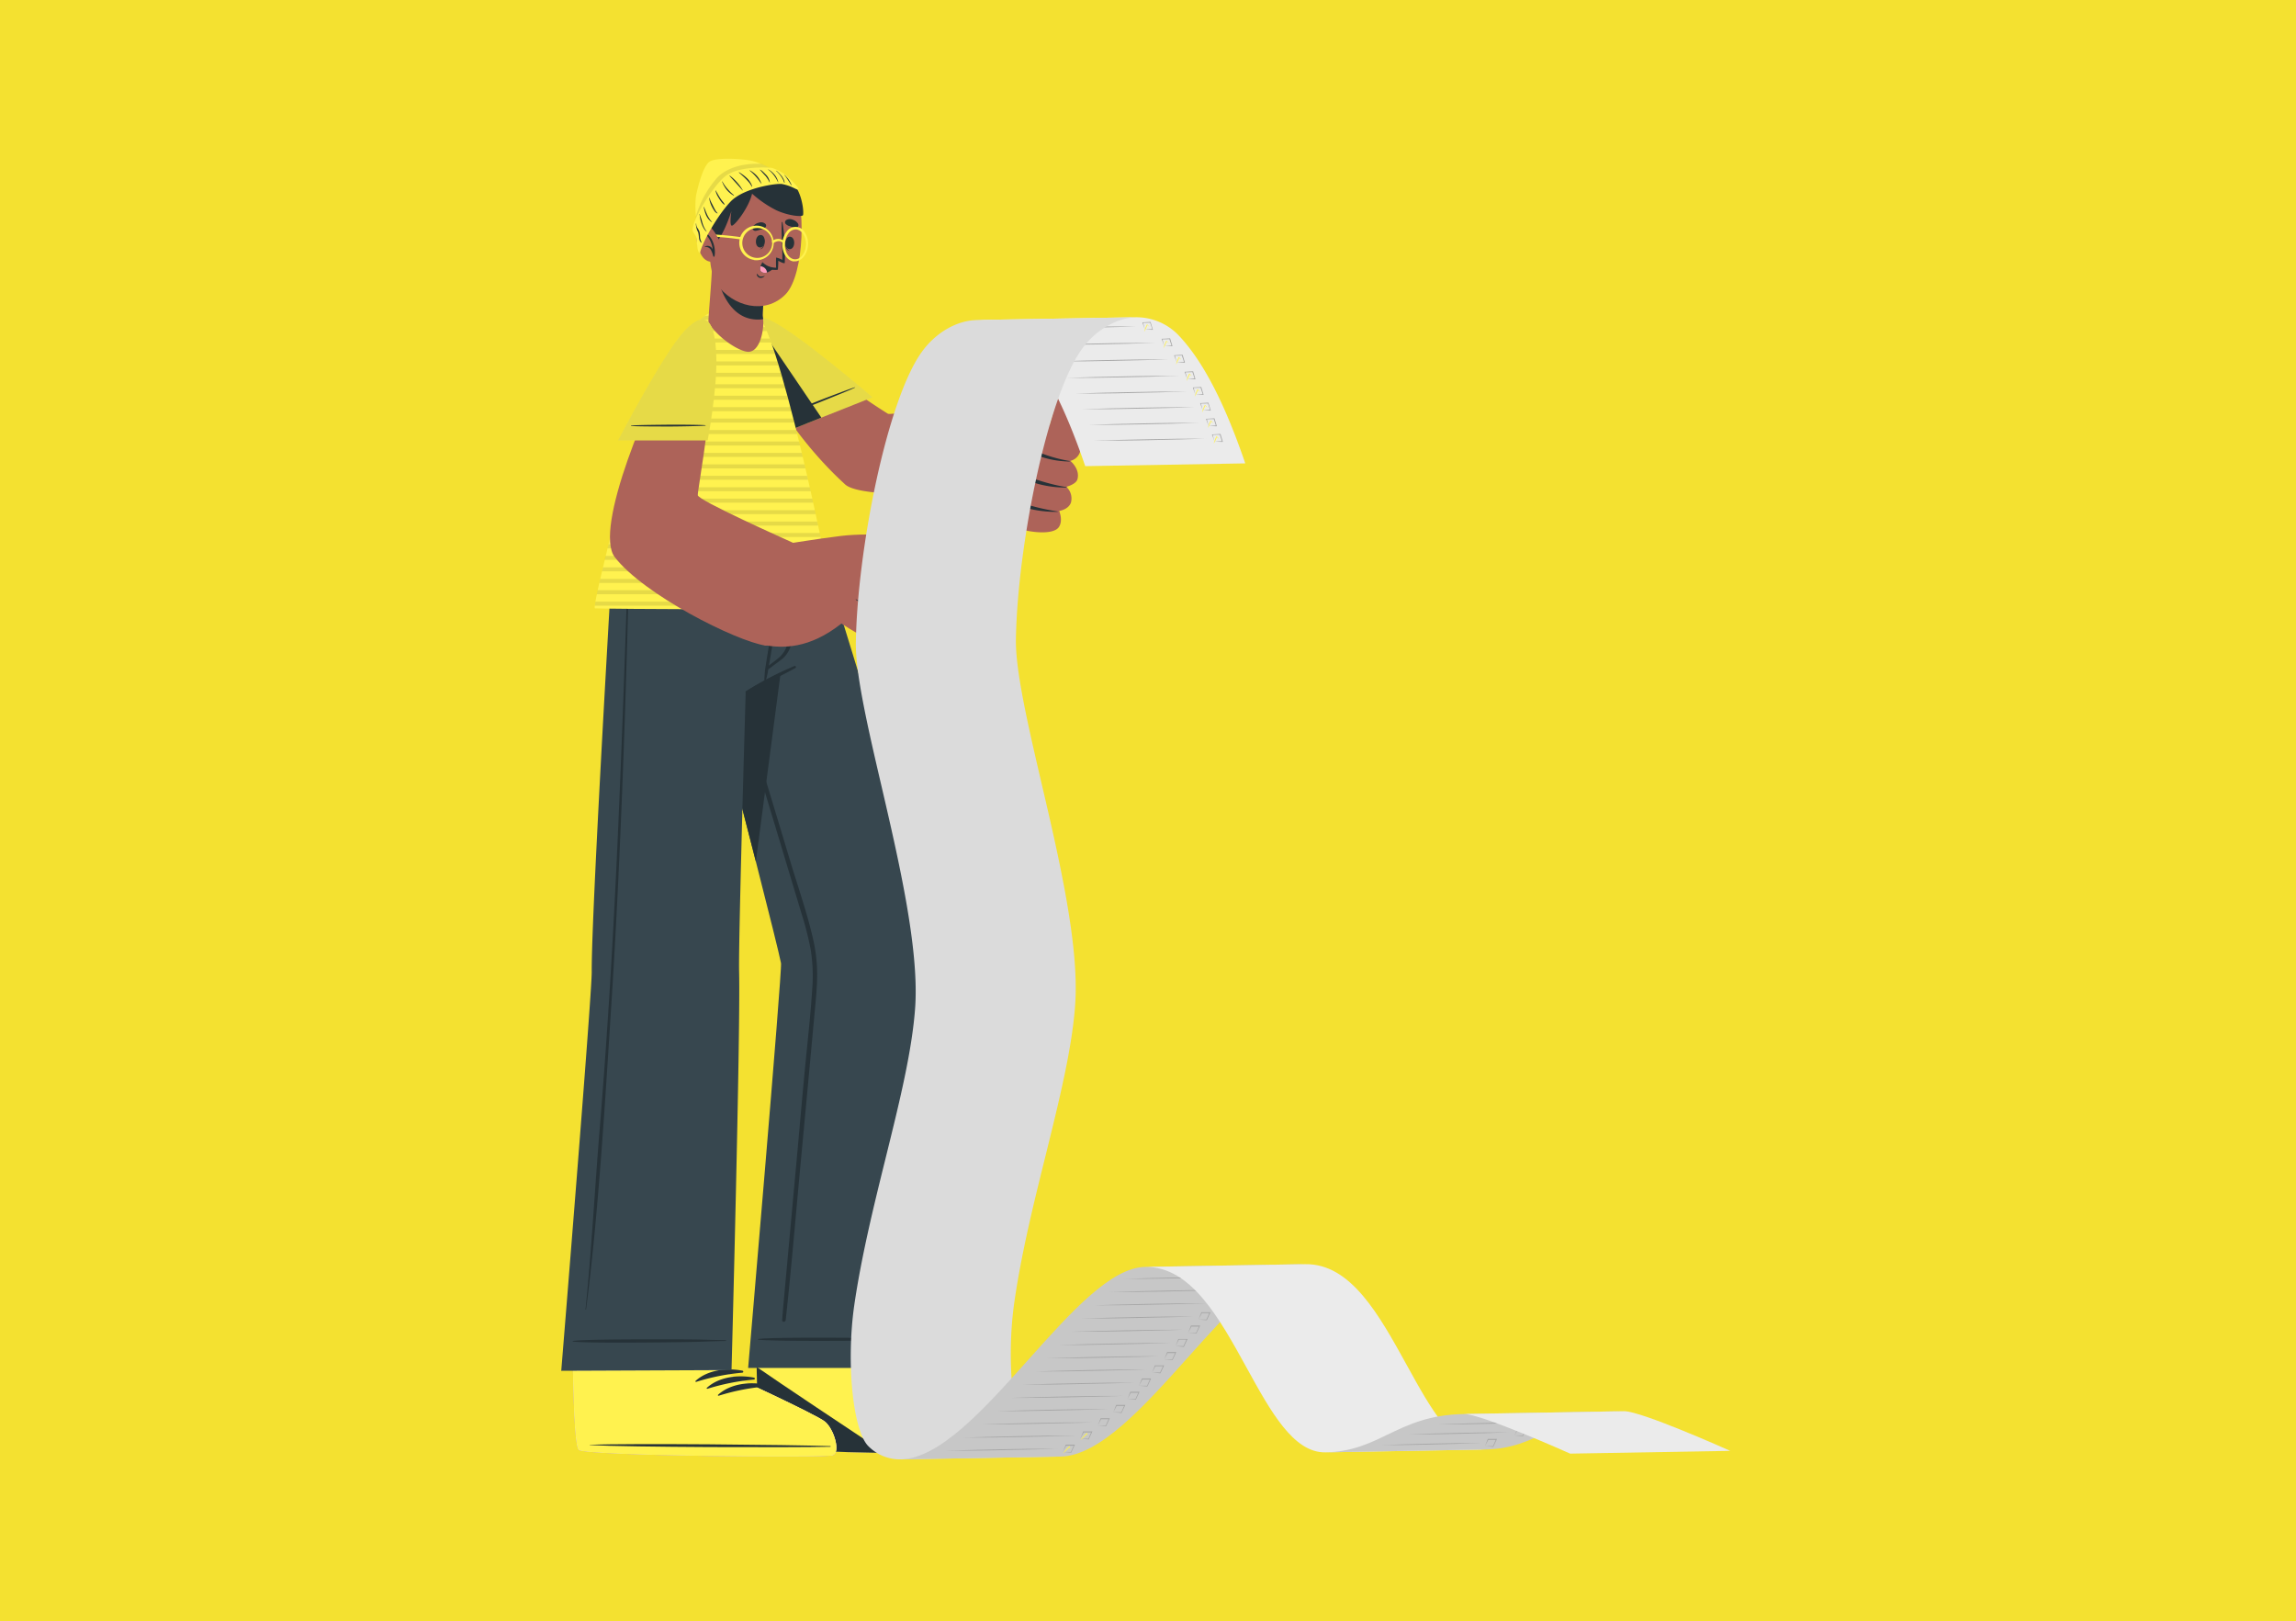 <svg xmlns="http://www.w3.org/2000/svg" width="405" height="286" viewBox="0 0 405 286">
    <defs>
        <style>
            .cls-2{fill:#ad6359}.cls-3{fill:#ebebeb}.cls-4{fill:#fff24f}.cls-5{fill:#263238}.cls-6{fill:#37474f}.cls-7{opacity:.1}.cls-9{fill:#a6a6a6}.cls-11{fill:#c7c7c7}
        </style>
    </defs>
    <g id="Group_278" transform="translate(-1203 -4628)">
        <path id="heart-2607178_1920" fill="#f4e130" d="M0 0H405V286H0z" transform="translate(1203 4628)"/>
        <g id="freepik--Character--inject-786" transform="translate(1194.72 4563.267)">
            <path id="Path_1660" d="M207.983 431.661c-1.462.47-43.174-.063-44.749-1.092-.627-.376-.878-6.462-1-13.8v-.232q-.044-2.277-.05-4.661v-.627l2.02-21.637 27.9.27-2.748 21.436v.853l-.169 4.435v.458s15.815 7.3 17.421 8.613 2.843 5.514 1.375 5.984z" class="cls-2" transform="translate(-20.459 -110.631)"/>
            <path id="Path_1661" d="M207.983 444.514c-1.462.47-43.174-.063-44.749-1.092-.627-.376-.878-6.462-1-13.8v-.232q-.044-2.277-.05-4.661v-.629l27.177.069v.853l-.169 4.435v.458s15.815 7.3 17.421 8.614 2.838 5.514 1.37 5.985z" class="cls-3" transform="translate(-20.459 -123.484)"/>
            <path id="Path_1662" d="M208.011 447.634c-.753.245-12.083.22-23.162 0-2.227-.044-4.442-.094-6.556-.151-7.9-.213-14.429-.539-15.056-.935s-.878-6.273-1-13.513v-.546h.031l26.882.044V433s15.878 7.34 17.478 8.651 2.845 5.519 1.383 5.983z" class="cls-4" transform="translate(-20.481 -126.611)"/>
            <path id="Path_1663" d="M209.276 453.767c-7.026-.264-35.4-.659-42.371-.383-.056 0-.056.044 0 .044 6.964.414 35.339.577 42.371.452.151 0 .151-.107 0-.113z" class="cls-5" transform="translate(-22.203 -134.362)"/>
            <path id="Path_1664" d="M204.988 432.613c-2.76-.552-6.148-.169-8.287 1.775-.082.075 0 .194.113.163a39.216 39.216 0 0 1 8.156-1.587.176.176 0 0 0 .019-.351z" class="cls-5" transform="translate(-33.31 -126.571)"/>
            <path id="Path_1665" d="M208.148 434.573c-2.76-.552-6.148-.169-8.287 1.775-.082.075 0 .195.113.163a39.221 39.221 0 0 1 8.156-1.587.176.176 0 1 0 .019-.351z" class="cls-5" transform="translate(-34.488 -127.301)"/>
            <path id="Path_1666" d="M211.308 436.533c-2.76-.552-6.148-.169-8.287 1.775-.082.075 0 .195.113.163a39.209 39.209 0 0 1 8.156-1.587.176.176 0 0 0 .019-.351z" class="cls-5" transform="translate(-35.665 -128.031)"/>
            <path id="Path_1667" d="M184.85 447.634c-2.227-.044-4.442-.094-6.556-.151-7.9-.213-14.429-.539-15.056-.935s-.878-6.273-1-13.513v-.546h.031c3.697 2.586 16.677 11.224 22.581 15.145z" class="cls-5" transform="translate(-20.481 -126.611)"/>
            <path id="Path_1668" d="M181.78 345.251h-30.044s6.035-70.169 5.8-71.392c-.3-1.568-2.077-8.67-4.442-17.948-.74-2.9-1.537-6.016-2.371-9.247-2.24-8.726-4.711-18.268-6.863-26.568-3.231-12.434-5.753-22.1-5.753-22.1h25.458s2.967 9.41 6.713 21.644c6.1 19.887 14.247 47.258 15.056 53.914 1.301 10.746-3.554 71.697-3.554 71.697z" class="cls-6" transform="translate(-11.489 -39.228)"/>
            <path id="Path_1669" d="M189.568 424.427c-4.592-.094-3.268-.132-7.861-.176-2.246 0-17-.151-19.1.2a.05.05 0 0 0 0 .094c2.1.345 16.851.213 19.1.195 4.592-.05 3.275-.088 7.861-.182a.069.069 0 0 0 0-.132z" class="cls-5" transform="translate(-20.607 -123.528)"/>
            <path id="Path_1670" d="M166.258 273.366c-.985-4.341-2.459-8.595-3.764-12.861q-3.908-12.986-7.861-25.966-1.976-6.493-3.971-12.974-1-3.275-2.026-6.543c-.665-2.133-1.43-4.247-2.033-6.4-.245-.872-.376-.389-.063.721.627 2.24 1.255 4.479 1.913 6.719q1.939 6.637 3.908 13.268 3.9 13.174 7.886 26.349 1.989 6.619 3.977 13.218a53.7 53.7 0 0 1 1.625 6.4 29.36 29.36 0 0 1 .27 6.838c-.289 4.6-.816 9.191-1.255 13.77s-.847 9.191-1.255 13.8l-2.509 27.434q-.157 1.744-.295 3.482c0 .389.558.358.627 0 .991-9.046 1.744-18.118 2.591-27.177s1.688-18.024 2.509-27.032c.213-2.265.452-4.529.452-6.807a27.973 27.973 0 0 0-.726-6.239z" class="cls-5" transform="translate(-14.562 -43.019)"/>
            <path id="Path_1671" d="M160.676 198c-1.763 13.676-5.125 39.316-7.578 57.917C147.351 233.382 138.11 198 138.11 198z" class="cls-5" transform="translate(-11.489 -39.228)"/>
            <path id="Path_1672" d="M156.343 432.408c-1.462.477-43.174.1-44.755-.928-.627-.376-.9-6.455-1.054-13.8v-.232c-.038-1.518-.063-3.08-.069-4.661v-.627c-.1-10.621.665-21.637.665-21.637l27.265.169-.753 21.437-.031.853-.151 4.435v.458s15.9 7.284 17.516 8.595 2.824 5.468 1.367 5.938z" class="cls-2" transform="translate(-1.183 -110.971)"/>
            <path id="Path_1673" d="M156.348 445.242c-1.462.477-43.174.1-44.755-.928-.627-.376-.9-6.455-1.054-13.8v-.232c-.038-1.518-.063-3.08-.069-4.661v-.627l27.177-.031-.031.853-.151 4.435v.458s15.9 7.284 17.516 8.595 2.829 5.468 1.367 5.938z" class="cls-3" transform="translate(-1.189 -123.805)"/>
            <path id="Path_1674" d="M156.389 448.369c-1.462.477-43.174.1-44.755-.928-.627-.376-.9-6.455-1.054-13.8v-.232l26.913-.056v.458s15.9 7.284 17.516 8.595 2.842 5.494 1.38 5.963z" class="cls-4" transform="translate(-1.23 -126.931)"/>
            <path id="Path_1675" d="M157.675 454.49c-7.026-.232-35.408-.527-42.371-.226-.056 0-.063.044 0 .044 6.957.389 35.339.452 42.371.3.15-.008.15-.108 0-.118z" class="cls-5" transform="translate(-2.973 -134.677)"/>
            <path id="Path_1676" d="M153.311 433.367c-2.76-.546-6.148-.151-8.281 1.8-.082.075 0 .194.113.169a38.819 38.819 0 0 1 8.156-1.625.176.176 0 0 0 .013-.345z" class="cls-5" transform="translate(-14.055 -126.854)"/>
            <path id="Path_1677" d="M156.48 435.309c-2.76-.54-6.154-.144-8.281 1.807-.088.075 0 .194.113.163a39.22 39.22 0 0 1 8.156-1.619.176.176 0 1 0 .013-.351z" class="cls-5" transform="translate(-15.235 -127.579)"/>
            <path id="Path_1678" d="M159.648 437.259c-2.767-.54-6.154-.144-8.287 1.807-.082.075 0 .188.119.163a38.674 38.674 0 0 1 8.156-1.619.176.176 0 1 0 .013-.351z" class="cls-5" transform="translate(-16.414 -128.306)"/>
            <path id="Path_1679" d="M151.257 197.97s-.583 12.183-3.369 21.832c-.226.8-.471 1.581-.728 2.334a45.2 45.2 0 0 0-7.34 3.764s-.289 9.8-.583 20.7c-.32 12.221-.659 25.853-.583 28.739.257 10.815-1.336 70.263-1.336 70.263l-30.037.125s5.414-66.411 5.376-70.376c-.056-6.368 1.449-34.5 2.61-55.037.715-12.647 1.3-22.4 1.3-22.4z" class="cls-6" transform="translate(0 -39.198)"/>
            <path id="Path_1680" d="M137.478 424.824c-4.586-.075-3.268-.113-7.854-.138-2.246 0-17.007-.075-19.1.282-.044 0-.044.088 0 .094 2.1.339 16.857.144 19.1.113 4.586-.069 3.268-.1 7.854-.213a.069.069 0 1 0 0-.138z" class="cls-5" transform="translate(-1.195 -123.7)"/>
            <path id="Path_1681" d="M121.628 204.921c-.546 16.756-1.129 33.519-1.882 50.263s-1.757 33.613-3.137 50.376c-.784 9.366-1.518 22.547-2.509 31.888 0 .063.088.088.1 0 2.183-16.625 3.394-37.177 4.467-53.908s1.794-33.475 2.365-50.226c.32-9.473.565-18.952.847-28.431a.128.128 0 0 0-.251.038z" class="cls-5" transform="translate(-2.541 -41.758)"/>
            <path id="Path_1682" d="M167.713 235.362a55.664 55.664 0 0 0-8.588 4.5.1.1 0 0 0 .094.176c2.892-1.412 5.853-2.767 8.67-4.329a.194.194 0 0 0-.176-.345z" class="cls-5" transform="translate(-19.304 -53.146)"/>
            <path id="Path_1683" d="M169.857 218.866c-.194 1.066-.458 2.127-.684 3.187s-.376 2.014-.627 2.992a5.107 5.107 0 0 1-1.393 2.509c-.4.364-.822.684-1.255 1.016-.22.176-.464.351-.7.533a2.628 2.628 0 0 1 .082-.433l.207-1.211c.151-.9.295-1.8.433-2.7.27-1.769.514-3.563.885-5.314 0-.075-.094-.1-.107 0-.445 1.738-.928 3.463-1.317 5.213-.188.859-.859 5.1-.885 5.4s-.056.627-.069.935a3.47 3.47 0 0 0 0 .954c0 .075.113.063.144 0a4.116 4.116 0 0 0 .27-.922c.075-.3.144-.627.194-.916a2.12 2.12 0 0 1 .056-.339c.414-.257.8-.59 1.192-.872s.853-.627 1.255-.941a4.749 4.749 0 0 0 1.524-2.378 17.37 17.37 0 0 0 .5-3.049c.132-1.211.232-2.422.4-3.62.014-.087-.092-.11-.105-.044z" class="cls-5" transform="translate(-21.285 -46.989)"/>
            <path id="Path_1684" d="M160.24 143.537c1.669 4.649 7.528 15.056 16.531 23.262 3.482 3.168 29.385 1.085 31.951.088 1.794-.7 5.144-13.758 3.256-14.937-3.538-2.215-26.694 2.892-27.679 2.371a117.6 117.6 0 0 1-17.9-13.8c-4.685-4.657-8.92-4.707-6.159 3.016z" class="cls-2" transform="translate(-19.409 -16.615)"/>
            <path id="Path_1685" d="M166.594 157.073l14.693-5.834s-13.174-11.336-18-13.576c-5.427-2.509-5.527.8-3.62 6.154s6.927 13.256 6.927 13.256z" class="cls-4" transform="translate(-19.101 -16.425)"/>
            <path id="Path_1686" d="M166.594 157.073l14.693-5.834s-13.174-11.336-18-13.576c-5.427-2.509-5.527.8-3.62 6.154s6.927 13.256 6.927 13.256z" class="cls-7" transform="translate(-19.101 -16.425)"/>
            <path id="Path_1687" d="M182.58 157c-.54.119-5.144 1.882-6.142 2.271s-5.069 2-6.06 2.509a.038.038 0 0 0 0 .075c1.066-.307 5.182-1.882 6.2-2.3s5.546-2.221 6.016-2.509c.08-.046.023-.046-.014-.046z" class="cls-5" transform="translate(-23.499 -23.949)"/>
            <path id="Path_1688" d="M172.29 154.829l-5.646 2.252s-5.019-7.9-6.9-13.25c-1.393-3.915-1.713-6.75.333-7z" class="cls-5" transform="translate(-19.132 -16.433)"/>
            <path id="Path_1689" d="M116.711 187.743c.094.107 41.65.376 42.032-.044.533-.627-8.7-45.652-12.942-51.229-.9-1.192-6.637-2.817-9.962-.107-7.064 5.753-13.174 25.5-14.617 31.462-2.359 9.792-4.856 19.529-4.511 19.918z" class="cls-4" transform="translate(-3.502 -15.708)"/>
            <path id="Path_1690" d="M157.1 137.583h-10.73c.176-.163.351-.314.527-.458a4.112 4.112 0 0 1 .333-.245h9.241a1.826 1.826 0 0 1 .389.351 3.4 3.4 0 0 1 .24.352z" class="cls-7" transform="translate(-14.567 -16.451)"/>
            <path id="Path_1691" d="M157 140.769h-13.58c.194-.245.389-.483.59-.709h12.685c.105.22.205.458.305.709z" class="cls-7" transform="translate(-13.468 -17.636)"/>
            <path id="Path_1692" d="M156.915 143.989H141.1c.163-.245.32-.477.483-.709h15.056z" class="cls-7" transform="translate(-12.603 -18.836)"/>
            <path id="Path_1693" d="M156.865 147.2H139.13c.138-.238.276-.477.42-.709h17.064a7.324 7.324 0 0 1 .251.709z" class="cls-7" transform="translate(-11.869 -20.032)"/>
            <path id="Path_1694" d="M156.868 150.419H137.42c.125-.238.245-.477.376-.709h18.884a5.162 5.162 0 0 0 .188.709z" class="cls-7" transform="translate(-11.232 -21.232)"/>
            <path id="Path_1695" d="M156.845 153.639H135.76c.113-.238.226-.477.345-.709h20.508z" class="cls-7" transform="translate(-10.613 -22.432)"/>
            <path id="Path_1696" d="M156.865 156.849H134.28l.32-.709h22.089c.044.232.111.471.176.709z" class="cls-7" transform="translate(-10.062 -23.629)"/>
            <path id="Path_1697" d="M156.892 160.069h-24l.3-.709H156.7z" class="cls-7" transform="translate(-9.544 -24.828)"/>
            <path id="Path_1698" d="M156.941 163.289H131.59c.088-.238.182-.471.282-.709h24.887c.057.263.119.471.182.709z" class="cls-7" transform="translate(-9.059 -26.028)"/>
            <path id="Path_1699" d="M156.993 166.5H130.35c.088-.238.176-.471.27-.709h26.2c.054.237.117.469.173.709z" class="cls-7" transform="translate(-8.597 -27.225)"/>
            <path id="Path_1700" d="M157.066 169.719H129.18c.082-.238.169-.471.257-.709h27.453c.056.238.11.47.176.709z" class="cls-7" transform="translate(-8.161 -28.425)"/>
            <path id="Path_1701" d="M157.141 172.933H128.07c.075-.232.157-.471.245-.7h28.657z" class="cls-7" transform="translate(-7.747 -29.624)"/>
            <path id="Path_1702" d="M157.226 176.149H127l.226-.709h29.824z" class="cls-7" transform="translate(-7.349 -30.821)"/>
            <path id="Path_1703" d="M157.324 179.369H126c.069-.232.138-.471.213-.709h30.947c.057.213.113.477.164.709z" class="cls-7" transform="translate(-6.976 -32.021)"/>
            <path id="Path_1704" d="M157.447 182.583H125.07l.2-.7h31.995c.07.235.126.468.182.7z" class="cls-7" transform="translate(-6.629 -33.221)"/>
            <path id="Path_1705" d="M157.575 185.8H124.2c.056-.22.119-.458.182-.709h33.036c.05.237.107.47.157.709z" class="cls-7" transform="translate(-6.305 -34.417)"/>
            <path id="Path_1706" d="M157.736 189.019H123.42l.169-.709h33.99c.082.238.082.477.157.709z" class="cls-7" transform="translate(-6.015 -35.617)"/>
            <path id="Path_1707" d="M157.884 192.233H122.64l.169-.7h34.924z" class="cls-7" transform="translate(-5.724 -36.817)"/>
            <path id="Path_1708" d="M158.02 195.449h-36.16l.169-.709h35.84c.057.238.107.471.151.709z" class="cls-7" transform="translate(-5.433 -38.013)"/>
            <path id="Path_1709" d="M158.156 198.669H121.08l.169-.709h36.794a3.881 3.881 0 0 0 .113.709z" class="cls-7" transform="translate(-5.143 -39.213)"/>
            <path id="Path_1710" d="M158.28 201.879H120.3l.169-.709h37.641a6.1 6.1 0 0 1 .17.709z" class="cls-7" transform="translate(-4.852 -40.409)"/>
            <path id="Path_1711" d="M158.386 205.1h-38.9c.063-.232.119-.471.176-.709h38.563c.067.237.117.476.161.709z" class="cls-7" transform="translate(-4.55 -41.609)"/>
            <path id="Path_1712" d="M158.505 208.319H118.75c.056-.232.107-.464.169-.709h39.448c.063.245.094.477.138.709z" class="cls-7" transform="translate(-4.274 -42.809)"/>
            <path id="Path_1713" d="M158.6 211.579H118c.05-.232.107-.464.163-.709h40.307c.044.213.088.445.13.709z" class="cls-7" transform="translate(-3.995 -44.024)"/>
            <path id="Path_1714" d="M158.685 214.749H117.28c.044-.22.094-.458.157-.709h41.123c.05.251.087.483.125.709z" class="cls-7" transform="translate(-3.727 -45.205)"/>
            <path id="Path_1715" d="M158.772 217.969H116.74a4.762 4.762 0 0 1 .107-.709h41.838c.043.289.069.527.087.709z" class="cls-7" transform="translate(-3.525 -46.405)"/>
            <path id="Path_1716" d="M155.9 138.2c-1.43.213-5.646-2.4-7.221-5.226-.107-.194.627-8 .59-9.567 0-.32 9.824 2.265 9.824 2.265a24.931 24.931 0 0 0-.872 6.01 3.437 3.437 0 0 0 .075.627v.107c.231 1.251-.296 5.492-2.396 5.784z" class="cls-2" transform="translate(-15.425 -11.419)"/>
            <path id="Path_1717" d="M150.64 123.53c.4 2.365 1.982 8.984 7.4 9.046a6.274 6.274 0 0 0 1-.069v-.107a4.076 4.076 0 0 1-.069-.627 24.93 24.93 0 0 1 .872-6.01s-7.026-1.857-9.203-2.233z" class="cls-5" transform="translate(-16.158 -11.476)"/>
            <path id="Path_1718" d="M150.3 100.054c-1.757 3.174-2.039 13.375-.082 16.073 2.829 3.915 8.507 5.433 12.1 1.794 3.476-3.532 3.607-16.832 1.33-19.391-3.364-3.758-10.754-3.175-13.348 1.524z" class="cls-2" transform="translate(-15.495 -1.244)"/>
            <path id="Path_1719" d="M163.947 115.35s-.05.031-.05.063c0 .684-.119 1.474-.747 1.681v.038c.765-.082.91-1.132.797-1.782z" class="cls-5" transform="translate(-20.82 -8.428)"/>
            <path id="Path_1720" d="M162.934 114.177c-1.1-.119-1.255 2.089-.238 2.2s1.192-2.099.238-2.2z" class="cls-5" transform="translate(-20.397 -7.989)"/>
            <path id="Path_1721" d="M170.4 115.71s.05.031.05.063c-.075.684-.038 1.481.565 1.75v.038c-.762-.161-.793-1.217-.615-1.851z" class="cls-5" transform="translate(-23.488 -8.562)"/>
            <path id="Path_1722" d="M171.068 114.64c1.1 0 1.035 2.208 0 2.215s-.947-2.215 0-2.215z" class="cls-5" transform="translate(-23.494 -8.163)"/>
            <path id="Path_1723" d="M161.654 112.107a7.6 7.6 0 0 0 .878-.238 1.487 1.487 0 0 0 .847-.414.464.464 0 0 0-.038-.571 1.154 1.154 0 0 0-1.161-.207 1.725 1.725 0 0 0-1.035.671.5.5 0 0 0 .508.759z" class="cls-5" transform="translate(-20.045 -6.659)"/>
            <path id="Path_1724" d="M171.96 111.254a8.155 8.155 0 0 1-.859-.289 1.518 1.518 0 0 1-.828-.464.483.483 0 0 1 .069-.571 1.173 1.173 0 0 1 1.173-.138 1.738 1.738 0 0 1 .991.728.5.5 0 0 1-.546.734z" class="cls-5" transform="translate(-23.451 -6.321)"/>
            <path id="Path_1725" d="M162.344 125.133c.151.176.3.408.546.445a1.825 1.825 0 0 0 .753-.119v.038a.916.916 0 0 1-.9.307.734.734 0 0 1-.5-.627c.026-.057.076-.069.101-.044z" class="cls-5" transform="translate(-20.485 -12.069)"/>
            <path id="Path_1726" d="M163.773 117.722a2.346 2.346 0 0 0 1.487 1.154 3.067 3.067 0 0 0 .834.094.7.7 0 0 0 .163 0h.151a.176.176 0 0 0 .151-.144v-.138c.05-.527.056-1.33.056-1.33.188.107 1.142.627 1.142.345a34.8 34.8 0 0 0-.4-7.127c0-.082-.132-.069-.125 0-.113 2.2.157 4.391.082 6.625a4 4 0 0 0-1.079-.414 14.037 14.037 0 0 0 0 1.788 3.243 3.243 0 0 1-2.365-.922c-.078-.063-.135-.019-.097.069z" class="cls-5" transform="translate(-21.048 -6.628)"/>
            <path id="Path_1727" d="M165.581 122.914a2.748 2.748 0 0 1-1.167.778 1.211 1.211 0 0 1-.759 0c-.54-.182-.514-.684-.383-1.1a2.967 2.967 0 0 1 .289-.627 3.6 3.6 0 0 0 2.02.954z" class="cls-5" transform="translate(-20.836 -10.891)"/>
            <path id="Path_1728" fill="#ff9cbd" d="M164.425 124.064a1.211 1.211 0 0 1-.759 0c-.54-.182-.514-.684-.383-1.1a1.255 1.255 0 0 1 1.142 1.1z" transform="translate(-20.84 -11.264)"/>
            <path id="Path_1729" d="M149.019 109.179c1.882-.245 3.689-6.129 3.689-6.129s-.4 2.553.088 2.56 2.974-3.137 3.563-5.646a19.6 19.6 0 0 0 4.222 2.9c2.171 1.023 4.711 1.255 4.774.859.169-1.154-.427-4.316-1.838-5.646a8.225 8.225 0 0 0-7.942-2.2 8.015 8.015 0 0 0-6.085 4.881c-.829 1.742-1.161 8.509-.471 8.421z" class="cls-5" transform="translate(-15.415 -1.071)"/>
            <path id="Path_1730" d="M159.91 117.584a3.036 3.036 0 1 1 3.488-3.243 3.043 3.043 0 0 1-3.507 3.268zm.91-5.6a2.867 2.867 0 0 0-.627 0 2.635 2.635 0 1 0 .627 0z" class="cls-4" transform="translate(-18.653 -7.011)"/>
            <path id="Path_1731" d="M171.39 117.988c-1.148-.188-2-1.531-1.932-3.137a3.645 3.645 0 0 1 .74-2.1 1.882 1.882 0 0 1 3.231.144 3.6 3.6 0 0 1 .546 2.146c-.069 1.675-1.142 2.992-2.39 2.936a.972.972 0 0 1-.195.011zm.627-5.646h-.151a1.6 1.6 0 0 0-1.324.69 3.231 3.231 0 0 0-.627 1.882c-.063 1.449.715 2.66 1.738 2.7s1.882-1.092 1.97-2.509a3.187 3.187 0 0 0-.483-1.882 1.675 1.675 0 0 0-1.154-.866z" class="cls-4" transform="translate(-23.169 -7.146)"/>
            <path id="Path_1732" d="M166.7 116.05l-.251-.326a1.654 1.654 0 0 1 2.271 0l-.307.263c-.633-.753-1.668.025-1.713.063z" class="cls-4" transform="translate(-22.05 -8.394)"/>
            <path id="Path_1733" d="M145.991 115.856l-.351-.2c.094-.163.947-1.606 1.882-1.713a56.5 56.5 0 0 1 5.9.546l-.056.4a51.686 51.686 0 0 0-5.8-.546c-.621.089-1.349 1.137-1.575 1.513z" class="cls-4" transform="translate(-14.295 -7.899)"/>
            <path id="Path_1734" d="M149.369 114.012s-1.619-3.614-3.218-3.093-.8 5.458.772 6.412a1.75 1.75 0 0 0 2.509-.483z" class="cls-2" transform="translate(-14.159 -6.758)"/>
            <path id="Path_1735" d="M147.09 113.19v.044a4.474 4.474 0 0 1 1.738 3.137.972.972 0 0 0-1.38-.533.044.044 0 0 0 0 .075 1.073 1.073 0 0 1 1.1.59 5.157 5.157 0 0 1 .383 1.054c.038.119.238.094.22 0 .31-1.55-.461-3.903-2.061-4.367z" class="cls-5" transform="translate(-14.835 -7.623)"/>
            <path id="Path_1736" d="M159.064 94.946a14.36 14.36 0 0 0-3.8-1.769c-1.512-.42-6.424-.759-7.729.044s-2.284 5.332-2.415 6-.42 4.755.9 5.947 2.472-5.646 5.119-7.6 7.925-2.622 7.925-2.622z" class="cls-4" transform="translate(-14.055)"/>
            <path id="Path_1737" d="M159.129 95.468s-5.282.678-7.93 2.616-3.8 8.783-5.119 7.6a3.242 3.242 0 0 1-.91-2.321 17.677 17.677 0 0 1 3.858-6.9c1.882-1.794 4.718-2.415 7.647-2.321a16.537 16.537 0 0 1 2.454 1.326z" class="cls-7" transform="translate(-14.12 -.522)"/>
            <path id="Path_1738" d="M145.538 110.224c.4-1.813 2.98-6.443 5.345-8.971s8.35-3.319 9.147-3.137c1.932.4 2.509 1.085 2.842.954s-1.462-1.882-1.957-2.3a7.5 7.5 0 0 0-2.716-1.506c-.834-.107-6.148-.351-8.375 1.6s-5.828 7.8-5.571 9.473c.063.4.533.721.627 1.292.113.747.138 1.593.282 2.12.1.418.338.632.376.475z" class="cls-4" transform="translate(-13.773 -.918)"/>
            <path id="Path_1739" d="M154.592 101.554a9.492 9.492 0 0 1-1.129-1.117 6.6 6.6 0 0 1-.916-1.317h-.056a5.157 5.157 0 0 0 .8 1.443 4.391 4.391 0 0 0 1.255 1.054.05.05 0 0 0 .05-.063z" class="cls-5" transform="translate(-16.848 -2.38)"/>
            <path id="Path_1740" d="M146.125 114.265c-.031-.144-.1-.27-.144-.408a2.094 2.094 0 0 1-.107-.477 4.134 4.134 0 0 0-.082-.922 3.211 3.211 0 0 0-.339-.671 1.255 1.255 0 0 1-.251-.8.031.031 0 1 0-.063 0 3.137 3.137 0 0 0 .408 1.512 5.777 5.777 0 0 1 .132.991 1.437 1.437 0 0 0 .37.834.056.056 0 0 0 .075-.063z" class="cls-5" transform="translate(-14.109 -6.791)"/>
            <path id="Path_1741" d="M147.416 111.39a4.673 4.673 0 0 1-.721-1.443c-.082-.245-.138-.5-.213-.753s-.22-.583-.295-.885h-.056c.075.314.1.627.169.954a6.859 6.859 0 0 0 .238.8 4.211 4.211 0 0 0 .339.721 2.027 2.027 0 0 0 .514.627z" class="cls-5" transform="translate(-14.477 -5.805)"/>
            <path id="Path_1742" d="M148.8 108.947a5.2 5.2 0 0 1-.834-1.255c-.207-.452-.383-.916-.558-1.38 0-.031-.069 0-.063 0a6.419 6.419 0 0 0 .433 1.487 3.368 3.368 0 0 0 .383.627 3.513 3.513 0 0 0 .59.552s.069 0 .049-.031z" class="cls-5" transform="translate(-14.928 -5.055)"/>
            <path id="Path_1743" d="M150.37 106.414a1.933 1.933 0 0 1-.414-.565c-.125-.226-.251-.458-.364-.7s-.232-.445-.339-.671a1.838 1.838 0 0 1-.232-.721s-.056-.038-.063 0a1.882 1.882 0 0 0 .107.747 4.587 4.587 0 0 0 .314.778 6.149 6.149 0 0 0 .414.709 1.179 1.179 0 0 0 .533.489c.044-.004.087-.066.044-.066z" class="cls-5" transform="translate(-15.53 -4.103)"/>
            <path id="Path_1744" d="M151.838 103.508c-.144-.188-.289-.383-.414-.583s-.251-.408-.37-.627-.245-.433-.358-.627c0-.038-.063 0-.056 0a4.806 4.806 0 0 0 .245.715 5.539 5.539 0 0 0 .351.627 5.715 5.715 0 0 0 .427.627 2.052 2.052 0 0 0 .533.508c.038 0 .075 0 .063-.056a3.658 3.658 0 0 0-.42-.583z" class="cls-5" transform="translate(-16.158 -3.324)"/>
            <path id="Path_1745" d="M156.933 100.081a7.988 7.988 0 0 0-.458-.734 8.7 8.7 0 0 0-.565-.69 8.337 8.337 0 0 0-1.255-1.167c-.031 0-.075 0-.05.044.759.866 1.556 1.706 2.3 2.578z" class="cls-5" transform="translate(-17.633 -1.773)"/>
            <path id="Path_1746" d="M159.247 98.318a3.519 3.519 0 0 0-.533-.684 7.992 7.992 0 0 0-1.443-1.1c-.031 0-.069 0-.038.05.427.383.866.765 1.255 1.173a7.884 7.884 0 0 1 .571.627c.182.22.307.477.471.709h.044a2.133 2.133 0 0 0-.326-.772z" class="cls-5" transform="translate(-18.611 -1.415)"/>
            <path id="Path_1747" d="M162.009 97.625a3.965 3.965 0 0 0-.483-.671A4.749 4.749 0 0 0 160.3 96c-.031 0-.063 0-.038.05a8.539 8.539 0 0 1 1.129 1.1c.176.2.332.408.5.627a5.638 5.638 0 0 0 .471.627 4.278 4.278 0 0 0-.358-.784z" class="cls-5" transform="translate(-19.741 -1.217)"/>
            <path id="Path_1748" d="M164.316 96.8c-.169-.182-.345-.358-.527-.533a2.422 2.422 0 0 0-.583-.452c-.031 0-.056 0-.031.05.332.358.627.715.979 1.073a6.9 6.9 0 0 1 .709 1.136h.038a2.39 2.39 0 0 0-.583-1.274z" class="cls-5" transform="translate(-20.825 -1.15)"/>
            <path id="Path_1749" d="M166.6 96.681a3.821 3.821 0 0 0-1.11-.941s-.063.031 0 .05a4.85 4.85 0 0 1 .991 1A6.337 6.337 0 0 1 167.2 98h.044a3.137 3.137 0 0 0-.64-1.324z" class="cls-5" transform="translate(-21.683 -1.12)"/>
            <path id="Path_1750" d="M169.157 97.923a2.934 2.934 0 0 0-.113-.3 3.576 3.576 0 0 0-.339-.558 6.97 6.97 0 0 0-.922-.954s-.069 0-.038.05a5.232 5.232 0 0 1 .853.966 4.209 4.209 0 0 1 .32.54c.044.094.088.188.125.282a1.883 1.883 0 0 0 .113.282h.056a.947.947 0 0 0-.055-.308z" class="cls-5" transform="translate(-22.529 -1.258)"/>
            <path id="Path_1751" d="M171.085 98.612a4.857 4.857 0 0 0-.27-.458 4.451 4.451 0 0 0-.333-.42c-.119-.138-.245-.27-.364-.414 0 0-.075 0-.044.044a3.233 3.233 0 0 1 .332.439l.289.433.282.433c.1.151.176.314.289.452h.044a2.415 2.415 0 0 0-.226-.508z" class="cls-5" transform="translate(-23.398 -1.709)"/>
            <path id="Path_1752" d="M133.4 142.771c-5.571 9.41-15.351 32.7-11.581 37.641 5.069 6.606 21.33 14.805 26.574 15.608 2.265.351 7.861-16.769 5.646-17.779-2.673-1.211-17.522-7.848-17.566-8.739s2.026-11.706 2.509-20.96c.497-10.771-2.52-10.928-5.582-5.771z" class="cls-2" transform="translate(-5.104 -17.417)"/>
            <path id="Path_1753" d="M166.435 200.328s6.9-1.148 11.4-1.688c2.509-.3 6.9-.433 8.864.194 2.93.935 14.58 6.731 13.231 9.586-1.217 2.585-10.59-3.664-10.59-3.664s10.038 5.464 7.98 8.306-11.687-5.646-11.687-5.646 10.163 5.853 7.6 8.45c-1.939 1.964-11.117-5.213-11.117-5.213s8.7 5.088 6.8 7.2c-2.108 2.327-10.991-3.764-10.991-3.764-5.747 4.536-10.339 4.348-13.588 3.821-.782-.116 2.098-17.582 2.098-17.582z" class="cls-2" transform="translate(-21.213 -39.373)"/>
            <path id="Path_1754" d="M198.917 205.167c1.2.627 2.422 1.2 3.563 1.882a37.892 37.892 0 0 1 3.331 2.258 23.047 23.047 0 0 1 3.871 3.538 49.472 49.472 0 0 0-7.409-5.489c-1.135-.7-2.246-1.462-3.381-2.171-.032.007-.007-.037.025-.018z" class="cls-5" transform="translate(-34.134 -41.897)"/>
            <path id="Path_1755" d="M194.749 211.668c1.5.834 3.018 1.606 4.479 2.509s2.76 1.882 4.147 2.861c.107.075 0 .107-.082.038-1.424-.935-2.817-1.694-4.26-2.61s-2.842-1.882-4.31-2.76a.023.023 0 0 1 .026-.038z" class="cls-5" transform="translate(-32.582 -44.32)"/>
            <path id="Path_1756" d="M190.145 216.607a38.4 38.4 0 0 1 6.562 4.348c.1.082 0 .113-.113.038-2.152-1.487-3.833-2.672-6.487-4.3-.043-.029-.007-.111.038-.086z" class="cls-5" transform="translate(-30.858 -46.16)"/>
            <path id="Path_1757" d="M139.059 159.249H123.25s8.043-15.42 11.688-19.285c4.1-4.354 5.427-1.3 5.646 4.391s-1.525 14.894-1.525 14.894z" class="cls-4" transform="translate(-5.951 -16.832)"/>
            <path id="Path_1758" d="M139.059 159.249H123.25s8.043-15.42 11.688-19.285c4.1-4.354 5.427-1.3 5.646 4.391s-1.525 14.894-1.525 14.894z" class="cls-7" transform="translate(-5.951 -16.832)"/>
            <path id="Path_1759" d="M140.013 167.6c-.552-.082-5.477-.113-6.55-.094s-5.452.038-6.556.151a.038.038 0 0 0 0 .075c1.1.1 5.521.088 6.612.094s5.966-.069 6.506-.157c.038-.005.026-.062-.012-.069z" class="cls-5" transform="translate(-7.3 -27.862)"/>
            <path id="Path_1760" d="M239.794 161c.627 2.673 2.8 6.324 2.6 8.344a2.327 2.327 0 0 1-1.807 2.12s1.744 1.424 1.255 3.231c-.251.928-1.964 1.343-1.964 1.343a2.79 2.79 0 0 1 .816 2.779c-.433 1.255-2.077 1.481-2.077 1.481s.753 1.757-.094 2.9c-1.719 2.315-12.842-.2-13.632-4.686-.37-2.089 2.315-1.33 2.315-1.33s-3.595-2.026-3.137-4.335 3.883-1.1 3.883-1.1-3.463-1.995-2.748-4.341 3.971-.627 3.971-.627-2.1-2.233-1.129-3.9c1.587-2.754 6.355 2.227 8.933 2.2l1.1-3.921z" class="cls-2" transform="translate(-43.505 -25.44)"/>
            <path id="Path_1761" d="M248.691 162.8c-.351-2.585 1.6-3.218 1.964-5.7.408-2.767-2.967-2.785-4.843 1.744l-1.142 4.056z" class="cls-2" transform="translate(-51.199 -23.277)"/>
            <path id="Path_1762" d="M240.122 189.865a.031.031 0 1 1 0 .063 19.793 19.793 0 0 1-11.292-3.281c-.107-.069-.031-.276.1-.213a40.539 40.539 0 0 0 11.192 3.431z" class="cls-5" transform="translate(-45.277 -34.913)"/>
            <path id="Path_1763" d="M242.115 182.383c.044 0 .038.082 0 .082a18.519 18.519 0 0 1-12.108-4.341c-.119-.1-.119-.307 0-.2 2.403 1.824 8.457 3.957 12.108 4.459z" class="cls-5" transform="translate(-45.701 -31.735)"/>
            <path id="Path_1764" d="M231.927 169.711a25.406 25.406 0 0 0 11.424 5.019c.05 0 .031.088 0 .088a16.59 16.59 0 0 1-6.769-1.518 11.436 11.436 0 0 1-4.73-3.476c-.101-.057-.025-.17.075-.113z" class="cls-5" transform="translate(-46.404 -28.68)"/>
            <path id="Path_1765" d="M223.77 137.789L252 137.3a10.326 10.326 0 0 1 7.672 3.275c4.216 4.479 8.036 11.838 11.675 22.5l-28.231.489c-3.639-10.665-7.459-18.011-11.675-22.49a10.332 10.332 0 0 0-7.672-3.281z" class="cls-3" transform="translate(-43.41 -16.607)"/>
            <path id="Path_1766" d="M256.92 171.791c3.312-.125 6.631-.169 9.943-.251s6.625-.107 9.937-.1c-3.312.125-6.625.169-9.937.257s-6.624.094-9.943.094z" class="cls-9" transform="translate(-55.764 -29.33)"/>
            <path id="Path_1767" d="M290.732 171.475c-.151-.389-.307-.79-.452-1.2v-.075h.075l1.361-.075h.063v.056l.383 1.255v.082h-.082c-.489-.018-.947-.03-1.348-.043zm0 0c.471-.038.916-.075 1.361-.094l-.063.075-.408-1.255.075.05c-.452 0-.9 0-1.361.038l.056-.075a10.213 10.213 0 0 0 .34 1.261z" class="cls-9" transform="translate(-68.195 -28.838)"/>
            <path id="Path_1768" d="M291.668 171.2a5.413 5.413 0 0 1-.458-.376h.1a5.3 5.3 0 0 1-.571 1.223 5.715 5.715 0 0 1 .458-1.255l.044-.088.056.069a4.418 4.418 0 0 1 .371.427z" class="cls-4" transform="translate(-68.367 -29.054)"/>
            <path id="Path_1769" d="M255.28 167.345c3.312-.125 6.631-.163 9.943-.251s6.625-.094 9.956-.094c-3.312.125-6.625.169-9.937.251s-6.642.107-9.962.094z" class="cls-9" transform="translate(-55.152 -27.676)"/>
            <path id="Path_1770" d="M289.042 167.069c-.151-.383-.307-.784-.452-1.2v-.069h.075l1.361-.075h.063v.063l.383 1.255v.082h-.082c-.451-.025-.915-.037-1.348-.056zm0 0l1.361-.094-.063.082-.408-1.255.075.056c-.452 0-.9 0-1.361.038l.056-.075c.145.407.22.821.34 1.248z" class="cls-9" transform="translate(-67.565 -27.199)"/>
            <path id="Path_1771" d="M290.028 166.789a4.388 4.388 0 0 1-.458-.37h.1a5.42 5.42 0 0 1-.571 1.223 5.609 5.609 0 0 1 .458-1.255l.044-.088.056.069a2.456 2.456 0 0 1 .371.421z" class="cls-4" transform="translate(-67.755 -27.415)"/>
            <path id="Path_1772" d="M253.64 162.943c3.312-.125 6.631-.163 9.943-.251s6.625-.107 9.937-.094c-3.312.125-6.625.163-9.937.251s-6.624.107-9.943.094z" class="cls-9" transform="translate(-54.541 -26.034)"/>
            <path id="Path_1773" d="M287.4 162.669c-.151-.383-.307-.79-.452-1.2v-.069h.031c.458-.038.91-.05 1.361-.075h.063v.056l.383 1.255v.082h-.082c-.411-.018-.869-.037-1.304-.049zm0 0c.471-.038.916-.075 1.361-.094l-.063.082-.408-1.255.075.056c-.452 0-.9.031-1.361.031l.056-.075c.122.414.223.822.34 1.255z" class="cls-9" transform="translate(-66.954 -25.559)"/>
            <path id="Path_1774" d="M288.388 162.4a5.418 5.418 0 0 1-.458-.376h.1a5.463 5.463 0 0 1-.571 1.255 5.607 5.607 0 0 1 .458-1.255l.044-.088.056.069a1.618 1.618 0 0 1 .371.395z" class="cls-4" transform="translate(-67.144 -25.79)"/>
            <path id="Path_1775" d="M251.58 158.541c3.312-.125 6.625-.169 9.937-.251s6.631-.107 9.943-.1c-3.312.125-6.625.169-9.937.257s-6.623.1-9.943.094z" class="cls-9" transform="translate(-53.774 -24.392)"/>
            <path id="Path_1776" d="M285.342 158.265c-.151-.389-.307-.79-.452-1.2v-.075h.069c.452-.031.91-.05 1.361-.075h.056v.056l.383 1.255v.075h-.082c-.463-.011-.902-.023-1.335-.036zm0 0c.471-.038.916-.075 1.355-.094l-.056.075-.414-1.255.082.05c-.452 0-.91.038-1.361.038L285 157c.116.418.223.832.342 1.265z" class="cls-9" transform="translate(-66.187 -23.915)"/>
            <path id="Path_1777" d="M286.328 157.986a5.412 5.412 0 0 1-.458-.376h.1a5.874 5.874 0 0 1-.571 1.223 5.715 5.715 0 0 1 .458-1.255l.044-.088.056.069a2.1 2.1 0 0 1 .371.427z" class="cls-4" transform="translate(-66.377 -24.132)"/>
            <path id="Path_1778" d="M249.28 154.134c3.312-.125 6.625-.163 9.937-.251s6.625-.1 9.943-.094c-3.312.125-6.631.169-9.943.251s-6.625.107-9.937.094z" class="cls-9" transform="translate(-52.916 -22.752)"/>
            <path id="Path_1779" d="M283.032 153.859c-.144-.383-.307-.784-.452-1.2v-.069h.082c.452-.031.9-.05 1.355-.075h.063v.063l.376 1.255v.082h-.082c-.445-.025-.903-.037-1.342-.056zm0 0l1.361-.094-.056.082-.414-1.255.075.056c-.452 0-.9.031-1.361.038l.056-.075c.15.407.226.834.339 1.248z" class="cls-9" transform="translate(-65.326 -22.276)"/>
            <path id="Path_1780" d="M284.018 153.586q-.232-.176-.452-.376h.1a5.592 5.592 0 0 1-.577 1.223 5.606 5.606 0 0 1 .458-1.255l.044-.088.063.069a5.4 5.4 0 0 1 .364.427z" class="cls-4" transform="translate(-65.516 -22.492)"/>
            <path id="Path_1781" d="M246.31 149.5c3.312-.125 6.625-.163 9.943-.251s6.625-.107 9.937-.094c-3.312.125-6.625.163-9.937.251s-6.624.11-9.943.094z" class="cls-9" transform="translate(-51.81 -21.025)"/>
            <path id="Path_1782" d="M280.072 149.2c-.151-.383-.307-.79-.452-1.2v-.069h.075c.452-.038.91-.05 1.361-.075h.063v.056l.383 1.255v.082h-.082c-.457 0-.934-.019-1.348-.049zm0 0c.471-.038.916-.075 1.355-.094l-.056.082-.408-1.255.075.05c-.452 0-.91.038-1.361.038l.056-.075c.125.431.219.839.339 1.254z" class="cls-9" transform="translate(-64.223 -20.539)"/>
            <path id="Path_1783" d="M281.058 148.946a5.412 5.412 0 0 1-.458-.376h.1a5.3 5.3 0 0 1-.571 1.223 5.557 5.557 0 0 1 .458-1.255l.044-.088.056.069a5.352 5.352 0 0 1 .371.427z" class="cls-4" transform="translate(-64.413 -20.763)"/>
            <path id="Path_1784" d="M242.81 144.87c3.312-.125 6.625-.169 9.937-.257s6.631-.1 9.943-.094c-3.312.125-6.625.169-9.937.251s-6.631.107-9.943.1z" class="cls-9" transform="translate(-50.505 -19.298)"/>
            <path id="Path_1785" d="M276.572 144.589c-.151-.383-.307-.784-.452-1.2v-.075h.075c.452 0 .91-.05 1.361-.075h.056v.056l.383 1.255v.082h-.069c-.463-.012-.926-.024-1.354-.043zm0 0c.471 0 .916-.069 1.355-.088l-.056.075-.414-1.255.082.056-1.361.038.05-.075c.118.408.224.822.344 1.249z" class="cls-9" transform="translate(-62.918 -18.821)"/>
            <path id="Path_1786" d="M277.552 144.334q-.232-.182-.452-.376h.1a5.871 5.871 0 0 1-.571 1.255 5.717 5.717 0 0 1 .458-1.255l.044-.088.056.069a5.135 5.135 0 0 1 .365.395z" class="cls-4" transform="translate(-63.108 -19.056)"/>
            <path id="Path_1787" d="M237.38 140.233c3.312-.125 6.625-.163 9.937-.251s6.631-.107 9.943-.094c-3.312.125-6.625.163-9.937.251s-6.631.107-9.943.094z" class="cls-9" transform="translate(-48.482 -17.571)"/>
            <path id="Path_1788" d="M271.142 139.959c-.151-.383-.307-.784-.452-1.2v-.069h.075c.452-.031.91-.05 1.361-.075h.013v.056l.383 1.255V140h-.082c-.407-.01-.865-.029-1.298-.041zm0 0c.471-.038.916-.075 1.355-.094l-.056.082-.414-1.255.082.056-1.361.038.05-.082c.118.414.224.822.344 1.255z" class="cls-9" transform="translate(-60.895 -17.096)"/>
            <path id="Path_1789" d="M272.122 139.724q-.232-.176-.452-.376h.1a6.073 6.073 0 0 1-.571 1.255 5.608 5.608 0 0 1 .458-1.255l.044-.088.056.069a5.065 5.065 0 0 1 .365.395z" class="cls-4" transform="translate(-61.085 -17.338)"/>
            <path id="Path_1790" fill="#dbdbdb" d="M210.985 137.789l28.231-.489c-3.708.063-7.39 2.315-9.787 5.646-6.123 8.513-11.361 34.956-11.612 51.179-.088 5.54 2.139 15.138 4.5 25.3 3.137 13.388 6.631 28.557 5.972 38.845-.5 7.748-2.8 17.045-5.232 26.882-2.114 8.513-4.291 17.321-5.527 25.941-1.462 10.238-.213 22.352 2.56 24.912a7.8 7.8 0 0 0 5.565 2.259l-28.231.5a7.8 7.8 0 0 1-5.558-2.258c-2.779-2.56-4.028-14.674-2.566-24.918 1.255-8.613 3.419-17.421 5.527-25.935 2.434-9.843 4.736-19.134 5.238-26.882.627-10.289-2.867-25.464-5.979-38.852-2.365-10.157-4.592-19.761-4.5-25.295.251-16.223 5.489-42.66 11.612-51.185 2.397-3.339 6.079-5.581 9.787-5.65z" transform="translate(-30.336 -16.608)"/>
            <path id="Path_1791" d="M245.83 404.019l28.231-.489c-6.066.107-13.174 8.049-20.7 16.462-7.679 8.57-15.558 17.371-22.478 17.49l-28.231.5c6.9-.125 14.8-8.921 22.478-17.5 7.52-8.408 14.634-16.356 20.7-16.463z" class="cls-11" transform="translate(-35.54 -115.819)"/>
            <path id="Path_1792" d="M215.3 455.789c3.312-.125 6.625-.169 9.937-.257s6.625-.107 9.937-.094c-3.312.125-6.625.163-9.937.251s-6.625.1-9.937.1z" class="cls-9" transform="translate(-40.254 -135.161)"/>
            <path id="Path_1793" d="M248.32 455.576c.163-.4.32-.822.5-1.255v-.031h1.631l-.056.113-.59 1.255v.038h-.044zm0 0h1.455l-.056.038.558-1.255.069.113h-1.468l.056-.031z" class="cls-9" transform="translate(-52.559 -134.735)"/>
            <path id="Path_1794" d="M249.625 455.164a2.739 2.739 0 0 1-.2-.345h.1a9.12 9.12 0 0 1-1.2 1.154 8.787 8.787 0 0 1 1.117-1.255l.075-.069v.094a2.509 2.509 0 0 1 .108.421z" class="cls-4" transform="translate(-52.559 -134.869)"/>
            <path id="Path_1795" d="M220.2 452.1c3.312-.125 6.625-.169 9.937-.257s6.625-.107 9.943-.094c-3.312.125-6.625.163-9.937.251s-6.631.105-9.943.1z" class="cls-9" transform="translate(-42.08 -133.786)"/>
            <path id="Path_1796" d="M253.23 451.856c.157-.4.314-.822.5-1.255v-.031h1.631l-.05.113-.59 1.255v.038h-.038zm0 0h1.449l-.056.038.558-1.255.069.113h-1.468l.056-.031z" class="cls-9" transform="translate(-54.388 -133.348)"/>
            <path id="Path_1797" d="M254.529 451.444a3.808 3.808 0 0 1-.2-.345h.107a9.127 9.127 0 0 1-1.2 1.154A8.726 8.726 0 0 1 254.34 451l.075-.069v.094a2.512 2.512 0 0 1 .114.419z" class="cls-4" transform="translate(-54.388 -133.482)"/>
            <path id="Path_1798" d="M225.1 448.379c3.312-.125 6.625-.169 9.937-.257s6.631-.107 9.943-.094c-3.312.125-6.625.163-9.937.251s-6.624.107-9.943.1z" class="cls-9" transform="translate(-43.906 -132.4)"/>
            <path id="Path_1799" d="M258.13 448.136c.163-.4.314-.822.5-1.255v-.031h1.637l-.056.113-.59 1.255v.038h-.038zm0 0h1.449l-.056.038.558-1.255.075.113h-1.468l.05-.031z" class="cls-9" transform="translate(-56.214 -131.962)"/>
            <path id="Path_1800" d="M229.47 444.659c3.306-.125 6.625-.169 9.937-.257s6.625-.107 9.937-.094c-3.312.125-6.625.163-9.937.251s-6.625.107-9.937.1z" class="cls-9" transform="translate(-45.534 -131.013)"/>
            <path id="Path_1801" d="M262.49 444.416c.163-.4.32-.822.5-1.255v-.031h1.631l-.056.113-.59 1.255v.038h-.044zm0 0h1.455l-.056.038.558-1.255.069.113h-1.468l.05-.031z" class="cls-9" transform="translate(-57.839 -130.576)"/>
            <path id="Path_1802" d="M233.45 440.937c3.312-.125 6.631-.169 9.943-.257s6.625-.107 9.937-.1c-3.312.132-6.625.169-9.937.257s-6.624.106-9.943.1z" class="cls-9" transform="translate(-47.017 -129.625)"/>
            <path id="Path_1803" d="M266.48 440.7c.163-.4.32-.822.5-1.255v-.031h1.637l-.056.113-.59 1.255v.038h-.038zm0 0h1.455l-.056.038.558-1.255.069.113h-1.468l.05-.031z" class="cls-9" transform="translate(-59.326 -129.189)"/>
            <path id="Path_1804" d="M236.71 437.217c3.312-.125 6.625-.169 9.937-.257s6.631-.107 9.943-.1c-3.312.132-6.625.169-9.937.257s-6.624.106-9.943.1z" class="cls-9" transform="translate(-48.232 -128.239)"/>
            <path id="Path_1805" d="M269.74 436.976c.163-.4.314-.822.5-1.255v-.031h1.637l-.056.107-.59 1.255v.038h-.031zm0 0h1.449l-.056.038.558-1.255.075.113H270.3l.05-.031z" class="cls-9" transform="translate(-60.541 -127.803)"/>
            <path id="Path_1806" d="M240.38 433.5c3.312-.125 6.625-.169 9.937-.257s6.631-.107 9.943-.1c-3.312.132-6.625.169-9.937.257s-6.623.1-9.943.1z" class="cls-9" transform="translate(-49.6 -126.852)"/>
            <path id="Path_1807" d="M273.41 433.255c.163-.4.314-.822.5-1.255h1.637l-.056.107-.59 1.255v.038h-.038zm0 0h1.449l-.056.038.558-1.255.075.113h-1.468l.05-.031z" class="cls-9" transform="translate(-61.909 -126.428)"/>
            <path id="Path_1808" d="M243.8 429.787c3.312-.125 6.625-.169 9.937-.257s6.631-.107 9.943-.1c-3.312.132-6.625.169-9.937.257s-6.631.1-9.943.1z" class="cls-9" transform="translate(-50.874 -125.47)"/>
            <path id="Path_1809" d="M276.83 429.536c.157-.4.314-.822.5-1.255v-.031h1.631l-.05.107-.59 1.255v.038h-.038zm0 0h1.449l-.056.038.558-1.255.075.113h-1.474l.056-.031z" class="cls-9" transform="translate(-63.183 -125.031)"/>
            <path id="Path_1810" d="M247 426.057c3.306-.125 6.625-.169 9.937-.257s6.625-.107 9.937-.1c-3.312.132-6.625.169-9.937.257s-6.631.106-9.937.1z" class="cls-9" transform="translate(-52.067 -124.08)"/>
            <path id="Path_1811" d="M280 425.835c.163-.4.32-.822.5-1.255h1.631l-.056.107-.59 1.255v.038h-.044zm0 0h1.4l.558-1.255.069.113h-1.468l.05-.031z" class="cls-9" transform="translate(-64.364 -123.663)"/>
            <path id="Path_1812" d="M250.51 422.337c3.312-.125 6.625-.169 9.937-.257s6.625-.107 9.943-.1c-3.312.132-6.631.169-9.943.257s-6.625.106-9.937.1z" class="cls-9" transform="translate(-53.375 -122.693)"/>
            <path id="Path_1813" d="M283.53 422.092c.163-.4.32-.822.5-1.255v-.037h1.631l-.05.107-.59 1.255v.038h-.044zm0 0h1.455l-.056.031.558-1.255.069.113h-1.468l.056-.031z" class="cls-9" transform="translate(-65.68 -122.254)"/>
            <path id="Path_1814" d="M253.42 418.617c3.312-.125 6.625-.169 9.937-.257s6.631-.107 9.943-.1c-3.312.132-6.625.169-9.937.257s-6.624.106-9.943.1z" class="cls-9" transform="translate(-54.459 -121.307)"/>
            <path id="Path_1815" d="M286.45 418.362c.163-.389.314-.816.5-1.255v-.038h1.637l-.056.107-.59 1.255v.038h-.038zm0 0h1.393l.558-1.255.075.113h-1.418z" class="cls-9" transform="translate(-66.768 -120.864)"/>
            <path id="Path_1816" d="M257 414.9c3.312-.125 6.631-.169 9.943-.257s6.625-.107 9.937-.1c-3.312.132-6.625.169-9.937.257s-6.612.1-9.943.1z" class="cls-9" transform="translate(-55.793 -119.921)"/>
            <path id="Path_1817" d="M290.05 414.642c.163-.389.32-.816.5-1.255v-.038h1.631l-.056.107-.59 1.255v.038h-.035zm0 0h1.455l-.056.031.558-1.255.069.113h-1.468l.05-.031z" class="cls-9" transform="translate(-68.109 -119.478)"/>
            <path id="Path_1818" d="M261.36 411.177c3.312-.125 6.625-.169 9.937-.257s6.625-.107 9.943-.1c-3.312.132-6.631.169-9.943.257s-6.625.106-9.937.1z" class="cls-9" transform="translate(-57.418 -118.535)"/>
            <path id="Path_1819" d="M294.38 410.922c.163-.389.32-.816.5-1.255v-.038h1.631l-.05.107-.59 1.255v.038h-.044zm0 0h1.4l.558-1.255.069.113h-1.412z" class="cls-9" transform="translate(-69.723 -118.092)"/>
            <path id="Path_1820" d="M265.41 407.457c3.312-.125 6.625-.169 9.937-.257s6.625-.107 9.937-.1c-3.306.132-6.625.169-9.937.257s-6.625.106-9.937.1z" class="cls-9" transform="translate(-58.927 -117.148)"/>
            <path id="Path_1821" d="M298.43 407.232c.163-.389.32-.816.5-1.255v-.038h1.631l-.05.113-.59 1.255v.038h-.044zm0 0h1.455l-.056.031.558-1.255.069.113h-1.468l.056-.031z" class="cls-9" transform="translate(-71.232 -116.717)"/>
            <path id="Path_1822" d="M271.46 404.038l28.231-.489c8.036-.144 13.049 8.965 17.9 17.766 4.253 7.723 8.275 15.025 13.9 14.925l-28.231.5c-5.646.094-9.649-7.2-13.9-14.925-4.851-8.815-9.86-17.915-17.9-17.777z" class="cls-3" transform="translate(-61.182 -115.825)"/>
            <path id="Path_1823" d="M346.593 445.386l28.231-.5c-6.142.107-9.862 1.882-13.457 3.62-3.268 1.575-6.361 3.055-10.966 3.137l-28.231.5c4.611-.082 7.7-1.562 10.966-3.137 3.595-1.726 7.315-3.514 13.457-3.62z" class="cls-11" transform="translate(-80.079 -131.232)"/>
            <path id="Path_1824" d="M338 454.2c2.892-.125 5.79-.169 8.682-.257s5.79-.107 8.689-.094c-2.892.125-5.79.163-8.682.251s-5.797.106-8.689.1z" class="cls-9" transform="translate(-85.978 -134.568)"/>
            <path id="Path_1825" d="M367 453.956c.157-.4.314-.822.5-1.255v-.031h1.631l-.05.113-.59 1.255v.038h-.038zm0 0h1.449l-.056.038.558-1.255.069.113h-1.468l.056-.031z" class="cls-9" transform="translate(-96.785 -134.131)"/>
            <path id="Path_1826" d="M345.32 451.181c3-.125 6-.163 9-.251s6-.107 9-.1c-3 .125-6 .169-9 .257s-6.001.106-9 .094z" class="cls-9" transform="translate(-88.706 -133.444)"/>
            <path id="Path_1827" d="M375.34 450.932c.163-.389.32-.816.5-1.255v-.038h1.631l-.05.113-.59 1.255v.044h-.044zm0 0h1.46l-.056.031.558-1.255.069.107H375.9l.056-.038z" class="cls-9" transform="translate(-99.893 -133.002)"/>
            <path id="Path_1828" d="M353.45 448.379c3-.125 6-.169 9-.257s6-.107 9-.094c-3 .125-6 .163-9 .251s-6.001.107-9 .1z" class="cls-9" transform="translate(-91.736 -132.4)"/>
            <path id="Path_1829" d="M383.48 448.136c.157-.4.314-.822.5-1.255v-.031h1.631l-.05.113-.59 1.255v.038h-.038zm0 0h1.449l-.056.038.558-1.255.069.113h-1.468l.056-.031z" class="cls-9" transform="translate(-102.926 -131.962)"/>
            <path id="Path_1830" d="M361.09 445.385l28.231-.5c2.974-.05 18.1 6.706 18.739 6.995l-28.231.489c-.64-.283-15.759-7.034-18.739-6.984z" class="cls-3" transform="translate(-94.583 -131.231)"/>
        </g>
    </g>
</svg>
